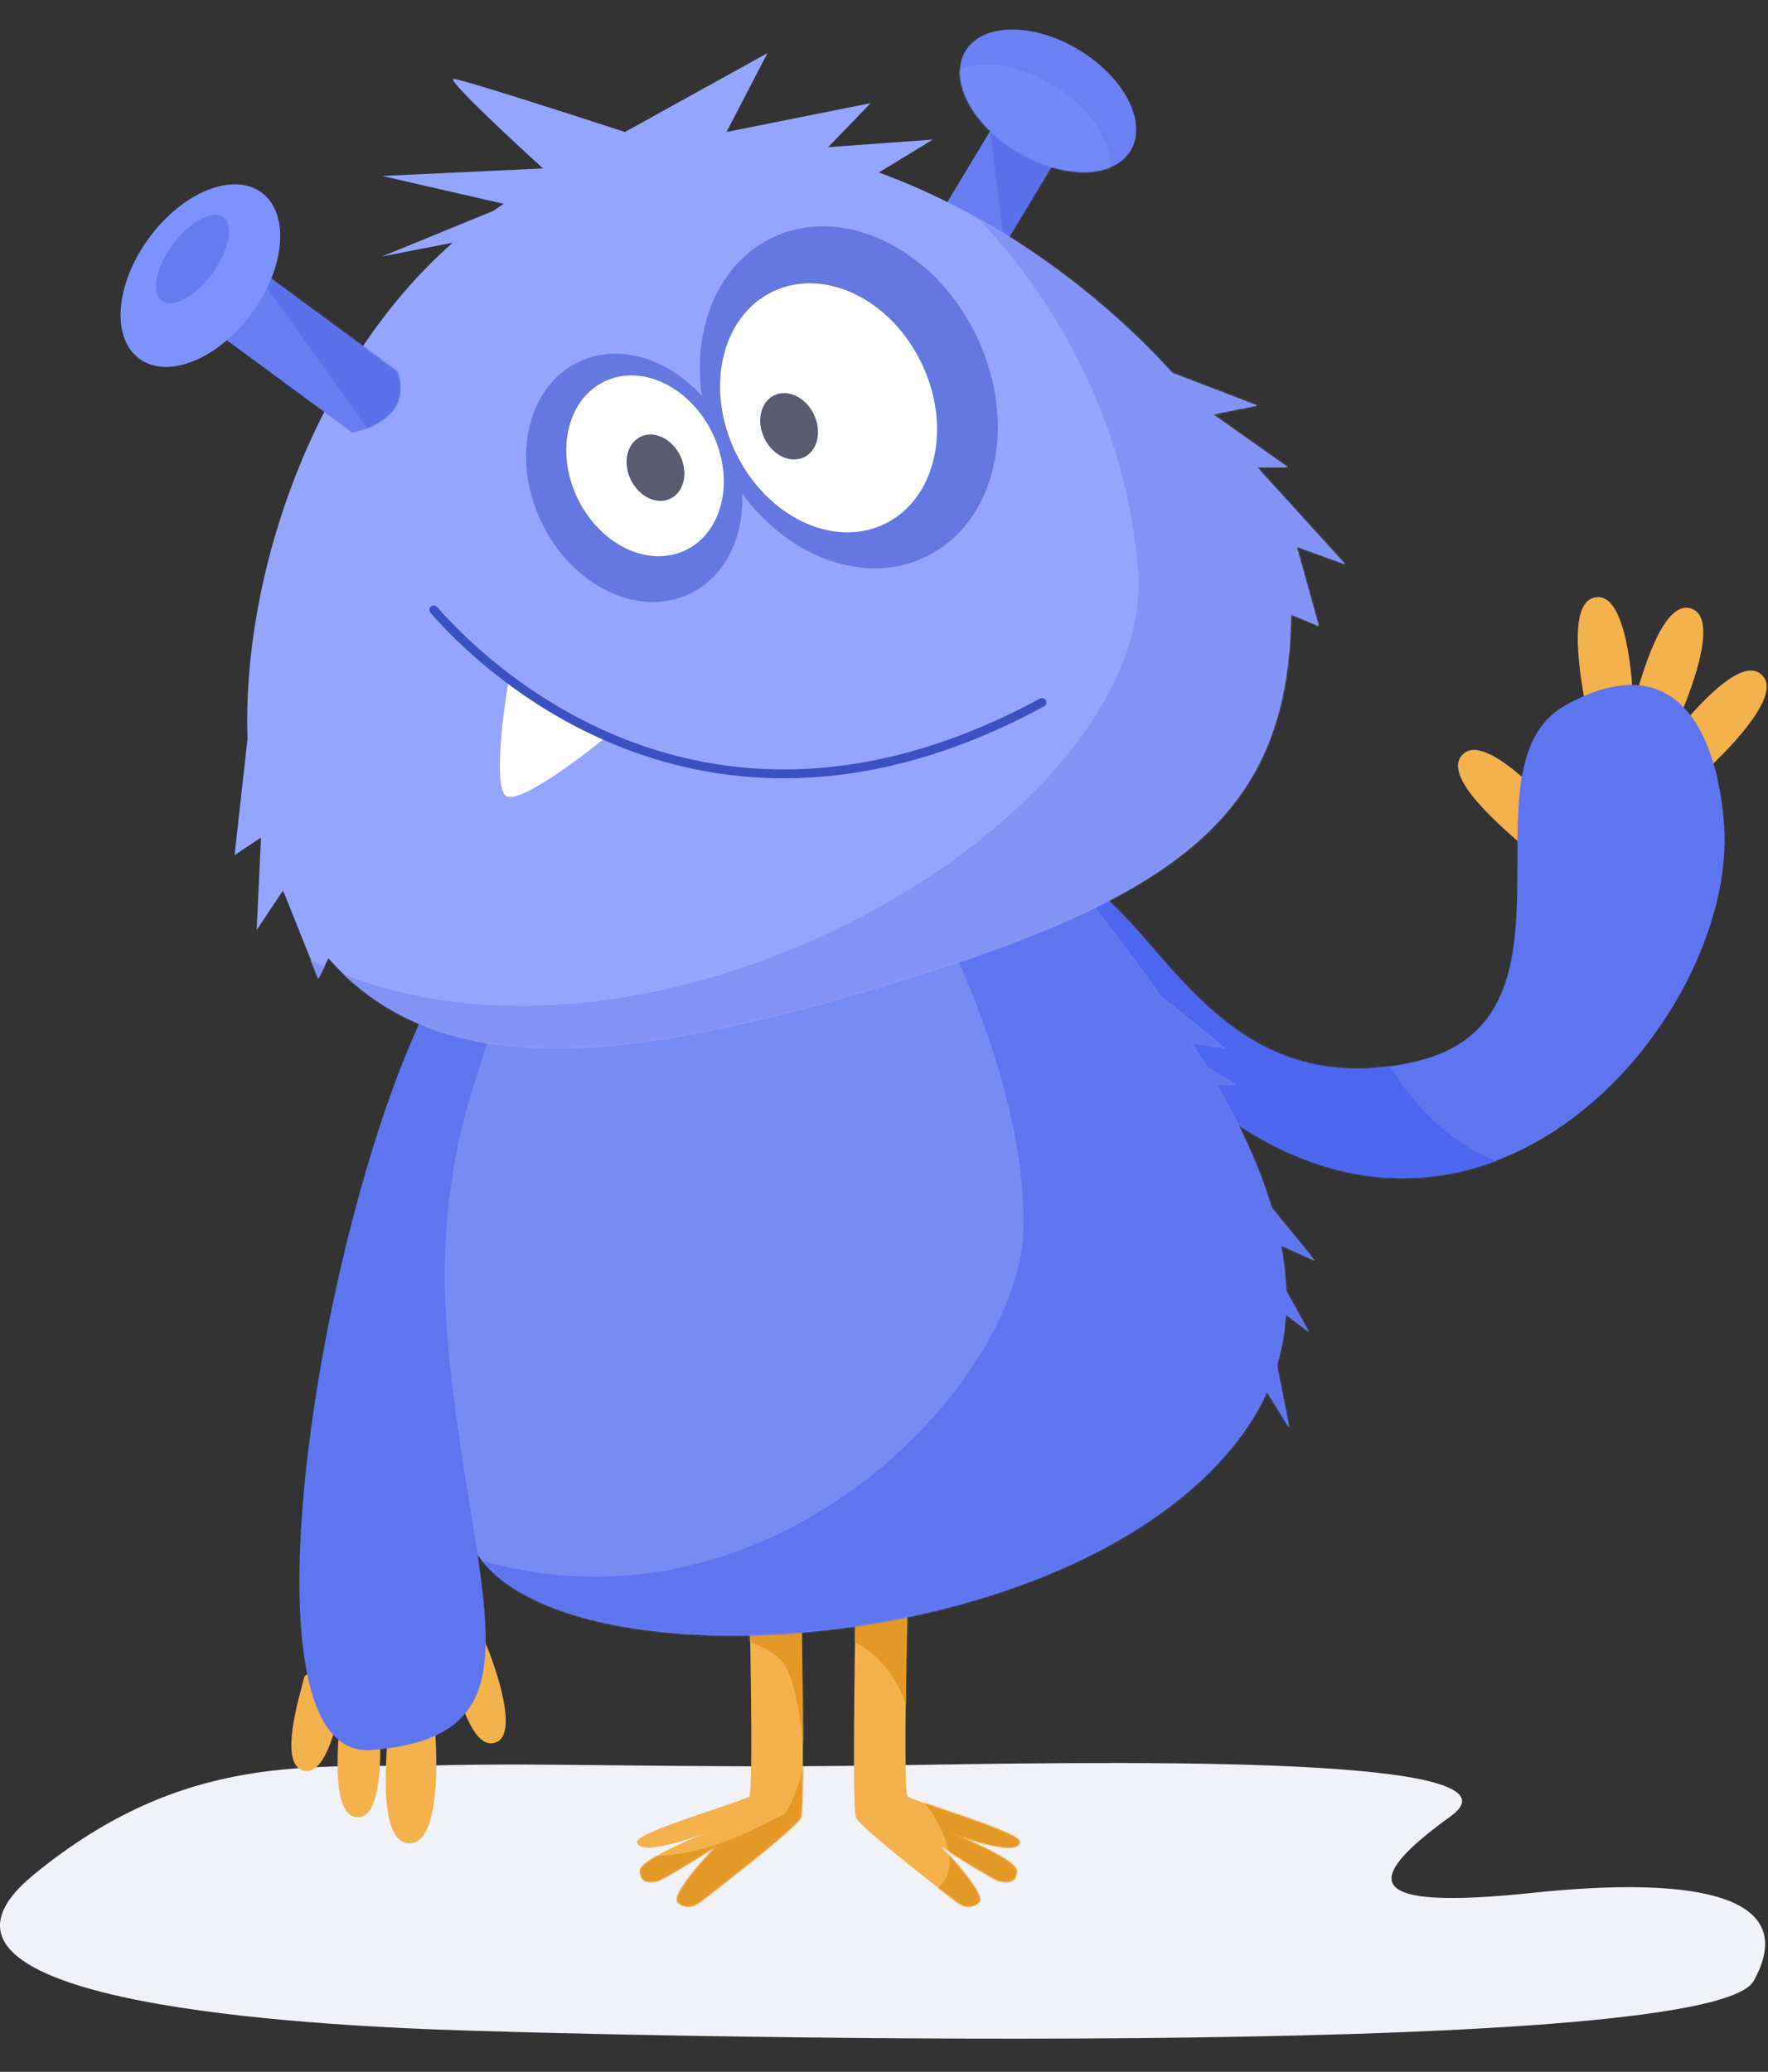 <svg width="1003" height="1175" viewBox="0 0 1003 1175" fill="none" xmlns="http://www.w3.org/2000/svg">
<rect x="0" y="0" width="1003" height="1175" fill="#333333" stroke="none"/>
<path d="M19.129 1063.2C-66.918 1133.76 160.245 1147.53 246.292 1150.97C332.339 1154.41 969.084 1169.9 994.898 1123.44C1020.71 1076.97 967.363 1063.2 869.27 1073.53C771.177 1083.85 773.174 1066.14 823.081 1030C872.988 993.861 615.884 999.529 500.581 1001.25C385.279 1002.97 315.128 999.529 246.292 1001.25C177.456 1002.97 105.176 992.646 19.129 1063.2Z" fill="#F1F1F8"/>
<path d="M361.402 1044.61C360.714 1039.1 422.495 1021.37 425.077 1018.79C427.658 1016.21 425.077 903.491 425.077 903.491L454.333 901.77C454.333 901.77 456.914 1024.82 454.333 1030.84C451.751 1036.86 398.747 1077.65 396.682 1079.03C394.1 1080.75 389.798 1083.33 384.635 1079.03C380.505 1075.58 397.255 1056.37 406.147 1047.19C396.395 1053.5 376.03 1066.29 372.588 1066.98C368.286 1067.84 363.123 1067.84 363.123 1060.96C363.123 1055.45 389.511 1043.75 402.705 1038.58C382.914 1046.33 362.263 1051.49 361.402 1044.61Z" fill="#F4B14C"/>
<mask id="mask0" mask-type="alpha" maskUnits="userSpaceOnUse" x="361" y="901" width="95" height="181">
<path d="M361.402 1044.61C360.714 1039.1 422.495 1021.37 425.077 1018.79C427.658 1016.21 425.077 903.491 425.077 903.491L454.333 901.77C454.333 901.77 456.914 1024.82 454.333 1030.84C451.751 1036.86 398.747 1077.65 396.682 1079.03C394.1 1080.75 389.798 1083.33 384.635 1079.03C380.505 1075.58 397.255 1056.37 406.147 1047.19C396.395 1053.5 376.03 1066.29 372.588 1066.98C368.286 1067.84 363.123 1067.84 363.123 1060.96C363.123 1055.45 389.511 1043.75 402.705 1038.58C382.914 1046.33 362.263 1051.49 361.402 1044.61Z" fill="#F4B14C"/>
</mask>
<g mask="url(#mask0)">
<path d="M443.081 1030C449.081 1028 455.581 1004.17 458.081 992.5L463.083 1027.5L403.083 1090L365.581 1080C355.581 1070.83 342.581 1052.5 370.581 1052.5C405.581 1052.5 435.581 1032.5 443.081 1030Z" fill="#E49926"/>
<path d="M465.581 917.5L455.581 990C455.581 990 453.081 957.5 445.581 945C438.081 932.5 413.081 927.5 413.081 927.5L465.581 917.5Z" fill="#E49926"/>
</g>
<path d="M578.53 1044.6C579.218 1039.1 517.437 1021.37 514.855 1018.79C512.273 1016.21 514.855 901.767 514.855 901.767L485.599 900.046C485.599 900.046 483.017 1024.81 485.599 1030.84C488.18 1036.86 541.185 1077.65 543.25 1079.02C545.832 1080.74 550.134 1083.33 555.297 1079.02C559.427 1075.58 542.677 1056.36 533.785 1047.19C543.537 1053.5 563.901 1066.29 567.343 1066.98C571.646 1067.84 576.808 1067.84 576.808 1060.95C576.808 1055.45 550.421 1043.74 537.227 1038.58C557.018 1046.33 577.669 1051.49 578.53 1044.6Z" fill="#F4B14C"/>
<mask id="mask1" mask-type="alpha" maskUnits="userSpaceOnUse" x="484" y="900" width="95" height="182">
<path d="M578.531 1044.6C579.219 1039.1 517.438 1021.37 514.856 1018.79C512.275 1016.21 514.856 901.767 514.856 901.767L485.6 900.046C485.6 900.046 483.019 1024.81 485.6 1030.84C488.182 1036.86 541.187 1077.65 543.252 1079.02C545.833 1080.74 550.135 1083.33 555.298 1079.02C559.428 1075.58 542.678 1056.36 533.787 1047.19C543.538 1053.5 563.903 1066.29 567.345 1066.98C571.647 1067.84 576.81 1067.84 576.81 1060.95C576.81 1055.45 550.422 1043.74 537.228 1038.58C557.019 1046.33 577.671 1051.49 578.531 1044.6Z" fill="#F4B14C"/>
</mask>
<g mask="url(#mask1)">
<path d="M525.584 1075C551.584 1063 533.084 1031.67 520.584 1017.5L588.083 1035L593.083 1057.5L578.084 1090C549.751 1090 499.585 1087 525.584 1075Z" fill="#E49826"/>
<path d="M518.083 982.5C512.083 946.5 490.583 932.5 480.583 930L475.583 907.5H525.583L518.083 982.5Z" fill="#E49826"/>
</g>
<path d="M887.19 465.111C873.413 448.563 842.852 417.773 830.824 426.999C814.828 439.269 855.6 471.951 865.126 480.707L887.19 465.111Z" fill="#F4B14C"/>
<path d="M926.632 403.84C926.42 382.308 922.207 339.131 907.054 338.675C886.903 338.069 897.832 389.167 899.678 401.974L926.632 403.84Z" fill="#F4B14C"/>
<path d="M949.928 412.98C959.199 393.546 974.388 352.909 960.977 345.841C943.142 336.442 930.504 387.144 926.535 399.459L949.928 412.98Z" fill="#F4B14C"/>
<path d="M963.331 440.872C979.646 426.819 1009.92 395.744 1000.49 383.872C987.952 368.085 955.961 409.401 947.367 419.074L963.331 440.872Z" fill="#F4B14C"/>
<path d="M803.678 601.881C702.143 625.974 664.934 540.442 625.926 508.318C597.818 491.108 550.193 504.468 670.671 613.295C833.081 759.998 986.418 578.344 978.081 467.5C974.031 413.655 949.743 365.738 888.081 399.998C826.128 434.419 905.213 577.788 803.678 601.881Z" fill="#5E75EF"/>
<mask id="mask2" mask-type="alpha" maskUnits="userSpaceOnUse" x="592" y="388" width="387" height="281">
<path d="M803.678 601.881C702.143 625.974 664.934 540.442 625.926 508.318C597.818 491.108 550.193 504.468 670.671 613.295C833.081 759.998 986.418 578.344 978.081 467.5C974.031 413.655 949.743 365.738 888.081 399.998C826.128 434.419 905.213 577.788 803.678 601.881Z" fill="#5E75EF"/>
</mask>
<g mask="url(#mask2)">
<path d="M910.579 665C816.579 679 774.745 592.5 765.579 547.5L623.079 462.5C601.412 452.5 574.579 463 640.579 585C706.579 707 848.079 689.167 910.579 665Z" fill="#4D66EF"/>
</g>
<rect x="565.566" y="67.891" width="40.23" height="90.115" transform="rotate(31.061 565.566 67.891)" fill="#687DEF"/>
<mask id="mask3" mask-type="alpha" maskUnits="userSpaceOnUse" x="519" y="67" width="82" height="99">
<rect x="565.567" y="67.891" width="40.23" height="90.115" transform="rotate(31.061 565.567 67.891)" fill="#687DEF"/>
</mask>
<g mask="url(#mask3)">
<path d="M570.582 145L560.582 65L615.582 87.5L570.582 145Z" fill="#5A70EB"/>
</g>
<ellipse cx="594.564" cy="57.177" rx="54.713" ry="33.793" transform="rotate(31.061 594.564 57.177)" fill="#6B81F3"/>
<mask id="mask4" mask-type="alpha" maskUnits="userSpaceOnUse" x="544" y="16" width="101" height="82">
<ellipse cx="594.562" cy="57.177" rx="54.713" ry="33.793" transform="rotate(31.061 594.562 57.177)" fill="#627AF8"/>
</mask>
<g mask="url(#mask4)">
<ellipse cx="579.885" cy="77.177" rx="54.713" ry="33.793" transform="rotate(31.061 579.885 77.177)" fill="#7489F9"/>
</g>
<path d="M263.734 623.528C266.805 606.387 270.02 589.399 273.149 572.86C278.475 544.715 283.556 517.868 287.266 493.776L542.319 414.746C554.912 431.651 569.676 450.032 585.293 469.476C609.207 499.248 635.122 531.513 658.308 564.784L695.26 594.583L676.159 591.545C679.004 596.026 681.779 600.517 684.472 605.016L701.283 615.235H690.438C703.684 638.531 714.527 661.953 721.432 685.016L746.027 715.049L726.67 706.338C728.307 714.984 729.309 723.557 729.593 732.031L742.585 755.491L729.426 745.402C728.84 755.191 727.207 764.826 724.394 774.263L731.399 809.7L718.775 789.392C715.855 795.908 712.308 802.313 708.086 808.594C627.158 928.984 368.782 956.502 287.266 898.027C260.036 878.493 248.734 841.599 246.514 796.212L239.209 809.699L246.103 781.062C246.072 776.466 246.12 771.799 246.241 767.068L239.209 773.559L246.816 752.702C247.617 737.78 249.048 722.336 250.925 706.609L240.93 710.745L255.995 669.706C257.191 661.904 258.458 654.079 259.775 646.259L247.814 653.094L263.734 623.528Z" fill="#778BF5"/>
<path d="M275.016 930.878C282.149 947.601 293.523 982.417 281.959 987.905C266.582 995.202 257.717 951.985 254.804 941.456C254.804 941.456 257.427 934.651 262.459 931.067C267.491 927.484 275.016 930.878 275.016 930.878Z" fill="#F4B14C"/>
<path d="M246.542 978.471C248.556 999.909 248.827 1043.29 233.802 1045.31C213.822 1048 219.412 996.041 219.924 983.113C219.924 983.113 225.338 976.382 232.308 974.155C239.277 971.927 246.542 978.471 246.542 978.471Z" fill="#F4B14C"/>
<path d="M214.903 974.113C216.603 992.213 216.832 1028.84 204.147 1030.54C187.278 1032.81 191.997 988.947 192.429 978.031C192.429 978.031 197.001 972.348 202.885 970.468C208.769 968.588 214.903 974.113 214.903 974.113Z" fill="#F4B14C"/>
<path d="M195.566 951.249C193.617 969.324 186.525 1005.26 173.755 1004.4C156.773 1003.25 170.159 961.209 172.763 950.6C172.763 950.6 178.378 945.945 184.519 945.278C190.66 944.611 195.566 951.249 195.566 951.249Z" fill="#F4B14C"/>
<path d="M210.578 992.5C133.627 998.419 178.911 708.333 238.078 580L278.082 585C270.582 615.833 243.082 667.5 255.582 777.5C271.148 914.482 308.077 985 210.578 992.5Z" fill="#5E75EF"/>
<mask id="mask5" mask-type="alpha" maskUnits="userSpaceOnUse" x="239" y="414" width="508" height="514">
<path d="M263.734 623.528C266.805 606.387 270.02 589.399 273.149 572.86C278.475 544.715 283.556 517.868 287.266 493.776L542.319 414.746C554.912 431.651 569.676 450.032 585.293 469.476C609.207 499.248 635.122 531.513 658.308 564.784L695.26 594.583L676.159 591.545C679.004 596.026 681.779 600.517 684.472 605.016L701.283 615.235H690.438C703.684 638.531 714.527 661.953 721.432 685.016L746.027 715.049L726.67 706.338C728.307 714.984 729.309 723.557 729.593 732.031L742.585 755.491L729.426 745.402C728.84 755.191 727.207 764.826 724.394 774.263L731.399 809.7L718.775 789.392C715.855 795.908 712.308 802.313 708.086 808.594C627.158 928.984 368.782 956.502 287.266 898.027C260.036 878.493 248.734 841.599 246.514 796.212L239.209 809.699L246.103 781.062C246.072 776.466 246.12 771.799 246.241 767.068L239.209 773.559L246.816 752.702C247.617 737.78 249.048 722.336 250.925 706.609L240.93 710.745L255.995 669.706C257.191 661.904 258.458 654.079 259.775 646.259L247.814 653.094L263.734 623.528Z" fill="#899BFB"/>
</mask>
<g mask="url(#mask5)">
<path d="M580.58 697.5C582.58 621.5 539.747 530.833 518.08 495L623.081 477.5L708.08 557.5L763.081 795C681.414 884.167 581.582 924 455.582 940C298.082 960 35.58 767.5 223.08 865C410.58 962.5 578.08 792.5 580.58 697.5Z" fill="#5E75EF"/>
</g>
<path d="M256.803 137.649L216.837 145.42L279.666 119.683C281.671 118.287 283.697 116.922 285.743 115.589L216.837 99.815L308.046 95.513C289.403 78.59 253.149 44.745 257.279 44.745C261.409 44.745 323.822 64.823 354.512 74.861L435.395 30.117L412.163 74.861L493.907 58.513L469.814 83.466L529.186 79.164L498.558 97.839C562.354 120.967 621.965 164.035 665.031 211.519L713.081 230L688.081 235L730.581 265H713.081L763.081 320L735.581 310L748.081 355L732.372 348.454C731.118 461.844 669.535 508.94 499.836 559.722C352.828 603.714 248.886 614.052 186.32 543.523L180.581 555L161.352 506.928C161.049 506.355 160.748 505.779 160.448 505.199L145.581 527.5L148.081 475L133.081 485L140.422 418.932C137.239 325.482 178.049 207.04 256.803 137.649Z" fill="#95A5FF"/>
<mask id="mask6" mask-type="alpha" maskUnits="userSpaceOnUse" x="133" y="30" width="631" height="565">
<path d="M256.803 137.649L216.837 145.42L279.666 119.683C281.671 118.287 283.697 116.922 285.743 115.589L216.837 99.815L308.046 95.513C289.403 78.59 253.149 44.745 257.279 44.745C261.409 44.745 323.822 64.823 354.512 74.861L435.395 30.117L412.163 74.861L493.907 58.513L469.814 83.466L529.186 79.164L498.558 97.839C562.354 120.967 621.965 164.035 665.031 211.519L713.081 230L688.081 235L730.581 265H713.081L763.081 320L735.581 310L748.081 355L732.372 348.454C731.118 461.844 669.535 508.94 499.836 559.722C352.828 603.714 248.886 614.052 186.32 543.523L180.581 555L161.352 506.928C161.049 506.355 160.748 505.779 160.448 505.199L145.581 527.5L148.081 475L133.081 485L140.422 418.932C137.239 325.482 178.049 207.04 256.803 137.649Z" fill="#95A5FF"/>
</mask>
<g mask="url(#mask6)">
<path d="M645.581 322.5C635.581 206.5 564.748 127.5 530.581 102.5L680.581 125L813.081 265L785.581 462.5L545.581 597.5C471.414 606.667 306.081 622 238.081 610C170.081 598 159.748 556.667 163.081 537.5C350.581 645 658.081 467.5 645.581 322.5Z" fill="#8293F5"/>
</g>
<ellipse cx="481.568" cy="225.355" rx="80.342" ry="100.427" transform="rotate(-25.743 481.568 225.355)" fill="#6577E0"/>
<ellipse cx="359.791" cy="271.011" rx="58.331" ry="72.913" transform="rotate(-25.743 359.791 271.011)" fill="#6577E0"/>
<ellipse cx="470.053" cy="231.295" rx="58.512" ry="73.14" transform="rotate(-25.743 470.053 231.295)" fill="white"/>
<ellipse cx="365.934" cy="264.19" rx="42.481" ry="53.102" transform="rotate(-25.743 365.934 264.19)" fill="white"/>
<ellipse rx="15.591" ry="19.489" transform="matrix(0.901 -0.434 -0.434 -0.901 371.859 265.255)" fill="#5A5A70"/>
<ellipse rx="15.591" ry="19.489" transform="matrix(0.901 -0.434 -0.434 -0.901 447.674 241.769)" fill="#5A5A70"/>
<path d="M286.953 451.264C280.076 446.06 285.272 404.785 288.73 384.798C310.336 401.44 334.734 413.637 344.231 417.656C328.004 431.027 293.83 456.468 286.953 451.264Z" fill="white"/>
<path d="M246.094 345.908C286.536 392.087 410.787 496.146 591.141 398.397" stroke="#3B50C1" stroke-width="5.005" stroke-linecap="round" stroke-linejoin="round"/>
<path d="M122.246 188.245L147.742 153.59L225.369 210.7C225.369 210.7 230.581 222.5 223.081 232.5C215.581 242.5 199.874 245.355 199.874 245.355L122.246 188.245Z" fill="#687DEF"/>
<mask id="mask7" mask-type="alpha" maskUnits="userSpaceOnUse" x="122" y="153" width="106" height="93">
<path d="M122.246 188.244L147.742 153.589L225.369 210.699C225.369 210.699 230.581 222.499 223.081 232.499C215.581 242.499 199.874 245.354 199.874 245.354L122.246 188.244Z" fill="#687DEF"/>
</mask>
<g mask="url(#mask7)">
<path d="M220.581 259.999L145.581 154.999L150.581 142.499L243.081 202.499L220.581 259.999Z" fill="#5A71EB"/>
</g>
<ellipse cx="113.692" cy="156.314" rx="58.512" ry="36.14" transform="rotate(-53.658 113.692 156.314)" fill="#7D92FF"/>
<ellipse cx="109.195" cy="146.918" rx="29.411" ry="13.885" transform="rotate(-53.658 109.195 146.918)" fill="#657CF1"/>
</svg>
